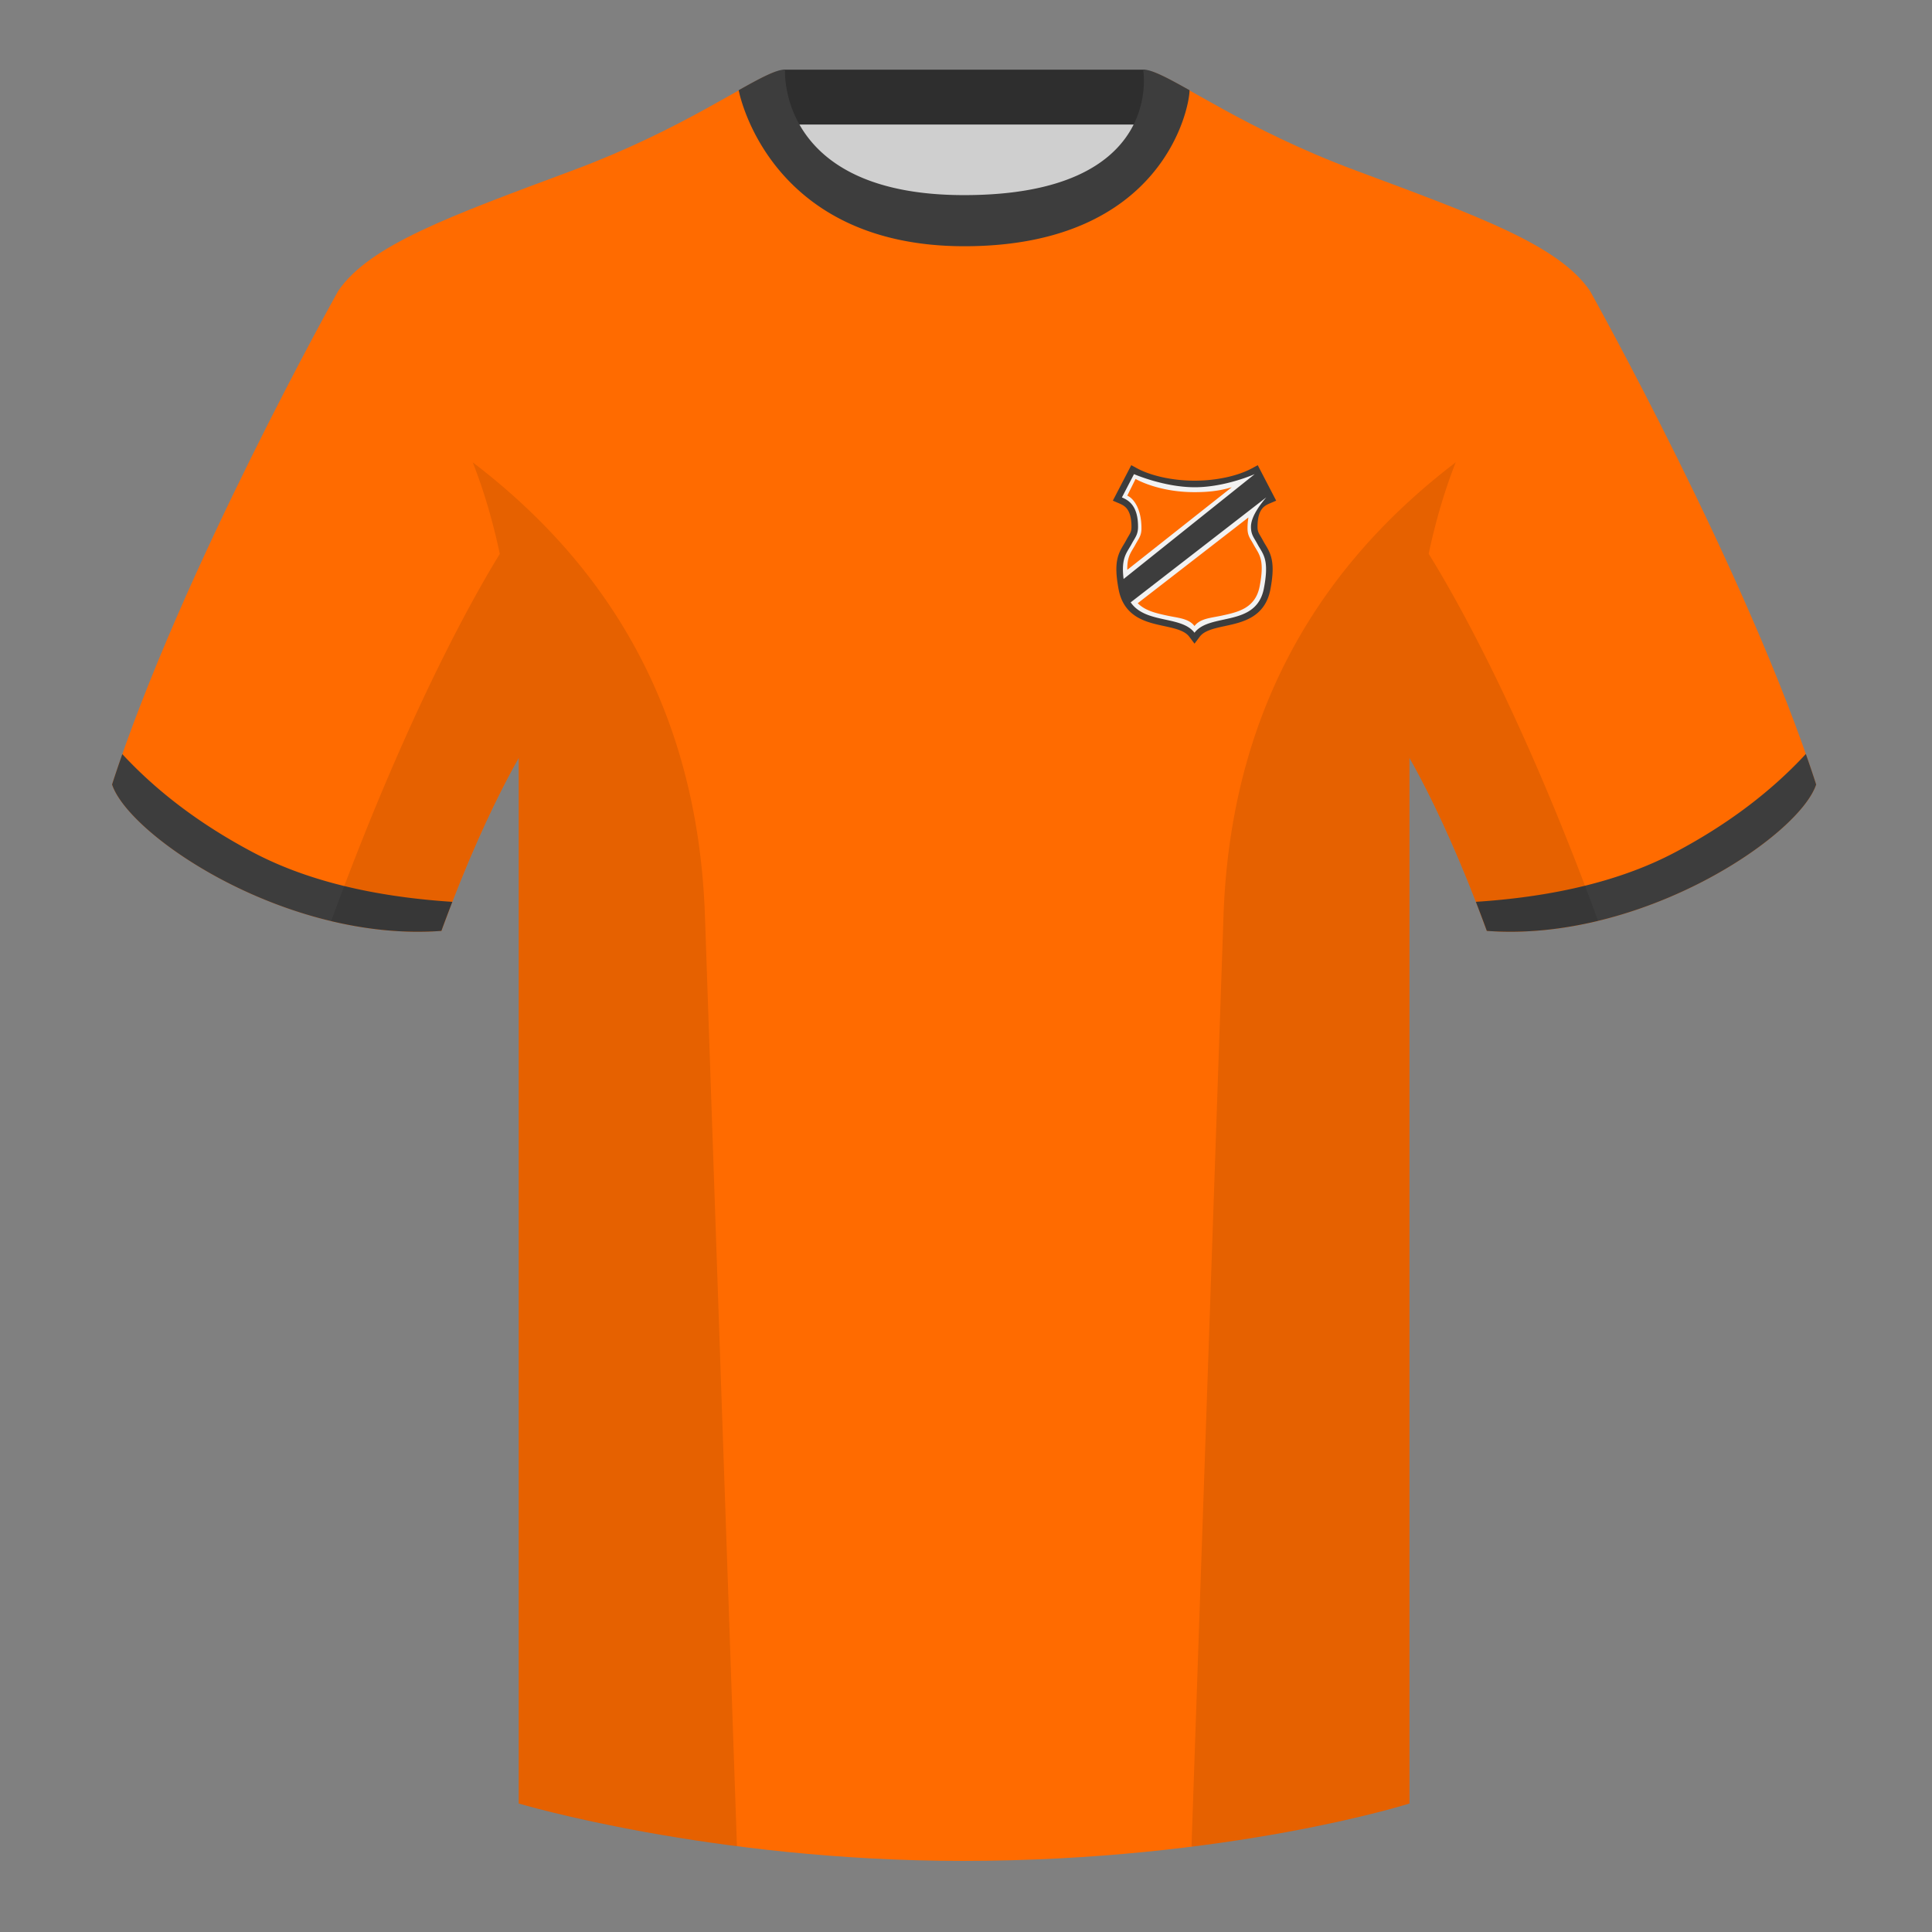 <?xml version="1.0" encoding="utf-8"?><svg width="500" height="500" viewBox="0 0 500 500" fill="none" xmlns="http://www.w3.org/2000/svg"><rect x="0" y="0" width="500" height="500" fill="#808080" stroke="none"/><path fill-rule="evenodd" clip-rule="evenodd" d="M203.003 109.223h93.643V21.928h-93.643v87.295Z" fill="#CFCFCF"/><path fill-rule="evenodd" clip-rule="evenodd" d="M202.863 32.228h93.459v-14.2h-93.459v14.2Z" fill="#2E2E2E"/><path fill-rule="evenodd" clip-rule="evenodd" d="M87.547 75.258S46.785 148.06 29 203.03c4.445 13.375 45.208 40.86 85.232 37.885 13.34-36.4 24.46-52 24.46-52S141.655 93.83 87.547 75.26Zm323.926 0s40.763 72.801 58.548 127.771c-4.445 13.375-45.208 40.86-85.233 37.885-13.339-36.4-24.459-52-24.459-52s-2.964-95.085 51.144-113.655Z" fill="#FF6B00"/><path fill-rule="evenodd" clip-rule="evenodd" d="M249.511 57.703c-50.081 0-47.798-39.47-48.742-39.14-7.516 2.618-24.133 14.936-52.439 25.494-31.873 11.886-52.626 19.316-60.782 31.2 11.115 8.915 46.694 28.97 46.694 120.345v271.14s49.658 14.856 114.885 14.856c68.929 0 115.649-14.856 115.649-14.856v-271.14c0-91.375 35.579-111.43 46.699-120.345-8.157-11.885-28.91-19.315-60.782-31.2-28.36-10.576-44.982-22.919-52.479-25.508-.927-.32 4.178 39.154-48.703 39.154Z" fill="#FF6B00"/><path fill-rule="evenodd" clip-rule="evenodd" d="M467.353 195.129a339.576 339.576 0 0 1 2.668 7.899c-4.445 13.375-45.208 40.86-85.232 37.885a423.236 423.236 0 0 0-2.836-7.519c20.795-1.358 37.993-5.637 51.595-12.837 13.428-7.109 24.696-15.585 33.805-25.428Zm-435.698.036c9.103 9.828 20.36 18.291 33.772 25.392 13.611 7.205 30.824 11.485 51.639 12.84a420.297 420.297 0 0 0-2.834 7.517c-40.024 2.975-80.787-24.51-85.232-37.885.836-2.585 1.723-5.21 2.655-7.864Zm276.197-171.82C302.08 20.105 298.124 18 295.844 18c0 0 5.882 32.495-46.335 32.495-48.52 0-46.335-32.495-46.335-32.495-2.28 0-6.236 2.105-12.003 5.345 0 0 7.368 40.38 58.403 40.38 51.478 0 58.278-35.895 58.278-40.38Z" fill="#3D3D3D"/><path fill-rule="evenodd" clip-rule="evenodd" d="M413.584 238.323c-9.288 2.238-19.065 3.316-28.798 2.592-8.198-22.369-15.557-36.883-20.013-44.748v270.577s-21.102 6.71-55.866 11.111l-.544-.06c1.881-54.795 5.722-166.47 8.276-240.705 2.056-59.755 31.085-95.29 60.099-117.44-2.675 6.781-5.071 14.606-6.999 23.667 7.354 11.852 24.436 42.069 43.831 94.964l.014.042ZM190.716 477.795c-34.248-4.401-56.476-11.051-56.476-11.051V196.172c-4.456 7.867-11.814 22.379-20.01 44.743-9.633.716-19.308-.332-28.51-2.524a.82.82 0 0 1 .02-.096c19.377-52.848 36.305-83.066 43.609-94.944-1.928-9.075-4.327-16.912-7.006-23.701 29.014 22.15 58.044 57.685 60.099 117.44 2.554 74.235 6.396 185.91 8.276 240.705h-.002Z" fill="#000" fill-opacity=".1"/><path fill-rule="evenodd" clip-rule="evenodd" d="M292.054 138.761c-.181.307-.396.673-.649 1.145-.164.305-.334.593-.517.897l-.09.15c-.152.253-.317.526-.472.801-.387.683-.764 1.457-1.03 2.433-.53 1.946-.546 4.444.212 8.396.677 3.53 2.461 5.72 4.771 7.106 2.147 1.287 4.701 1.84 6.865 2.308l.126.028c1.541.333 2.884.628 4.038 1.074 1.133.438 1.937.969 2.472 1.68l1.356 1.801 1.356-1.801c.536-.711 1.339-1.242 2.472-1.68 1.154-.446 2.497-.741 4.039-1.074l.126-.028c2.164-.468 4.718-1.021 6.865-2.308 2.31-1.386 4.093-3.576 4.77-7.106.758-3.952.742-6.45.212-8.396-.265-.976-.643-1.75-1.029-2.433a33.52 33.52 0 0 0-.473-.801l-.09-.15a21.04 21.04 0 0 1-.516-.897c-.253-.472-.469-.838-.65-1.145-.542-.92-.772-1.311-.772-2.435 0-2.532.576-3.865 1.136-4.606.565-.749 1.268-1.109 2.01-1.427l1.681-.72-4.769-9.181-1.518.818c-3.681 1.986-9.29 3.212-14.959 3.192-5.672-.02-11.209-1.286-14.741-3.192l-1.517-.818-4.769 9.181 1.68.72c.743.318 1.445.678 2.011 1.427.56.741 1.136 2.074 1.136 4.606 0 1.124-.231 1.515-.773 2.435Zm32.788 1.021c.168.284.347.586.53.927.216.401.436.768.652 1.126 1.256 2.086 2.331 3.87 1.073 10.428-1.168 6.092-5.951 7.128-10.453 8.103-2.359.51-4.641 1.005-6.284 2.2a5.762 5.762 0 0 0-1.224 1.192c1.59-2.111 4.485-2.738 7.508-3.392 4.502-.975 9.285-2.011 10.453-8.103 1.258-6.558.183-8.342-1.073-10.428a26.182 26.182 0 0 1-.652-1.126c-.183-.341-.362-.643-.53-.927-.619-1.042-1.094-1.842-1.094-3.456 0-5.584 2.552-6.897 4.175-7.593l-3.131-6.029 3.131 6.029a8.346 8.346 0 0 0-1.335.694c-1.403.924-2.84 2.71-2.84 6.899 0 1.614.475 2.414 1.094 3.456Zm-34.493-11.049a8.31 8.31 0 0 1 1.336.694c.069.045.138.093.207.143-.536-.387-1.077-.638-1.543-.837Z" fill="#3D3D3D"/><path d="M301.629 160.365c3.022.655 5.917 1.282 7.507 3.393 1.589-2.111 4.485-2.738 7.507-3.393 4.502-.975 9.286-2.011 10.454-8.102 1.257-6.558.183-8.343-1.074-10.429a25.545 25.545 0 0 1-.651-1.125 23.473 23.473 0 0 0-.531-.927c-.618-1.042-1.093-1.842-1.093-3.456 0-2.954 3.031-6.489 3.944-7.593l-35.073 27.158c2.042 2.965 5.606 3.737 9.01 4.474Zm-10.842-10.52c-.575-4.63.376-6.208 1.461-8.011.216-.357.437-.724.652-1.125.183-.341.362-.643.53-.927.619-1.042 1.094-1.842 1.094-3.456 0-5.584-2.552-6.897-4.175-7.593l3.131-6.029s7.799 3.411 15.783 3.395c7.887-.015 15.459-3.395 15.459-3.395l-33.935 27.141Z" fill="#F2F2F2"/><path d="M318.781 126.099c-2.582.772-5.321 1.273-9.645 1.273-9.498 0-15.249-3.42-15.249-3.42l-2.147 4.319c1.525.653 3.672 3.231 3.672 8.474 0 1.516-.445 2.267-1.026 3.246-.158.267-.327.55-.499.871-.202.377-.409.721-.611 1.057-.848 1.407-1.607 2.668-1.53 5.548l27.035-21.368Zm-24.336 30.013c1.969 1.982 4.861 2.609 7.64 3.211.539.116 1.074.215 1.597.31 2.23.41 4.244.779 5.454 2.385 1.209-1.606 3.223-1.975 5.454-2.385a50.165 50.165 0 0 0 1.596-.31c4.228-.916 8.721-1.889 9.818-7.61 1.181-6.159.172-7.835-1.008-9.794-.202-.336-.41-.68-.612-1.057a22.79 22.79 0 0 0-.498-.87c-.581-.98-1.027-1.731-1.027-3.247 0-1.049.086-1.992.236-2.833l-28.65 22.2Z" fill="#FF6B00"/></svg>